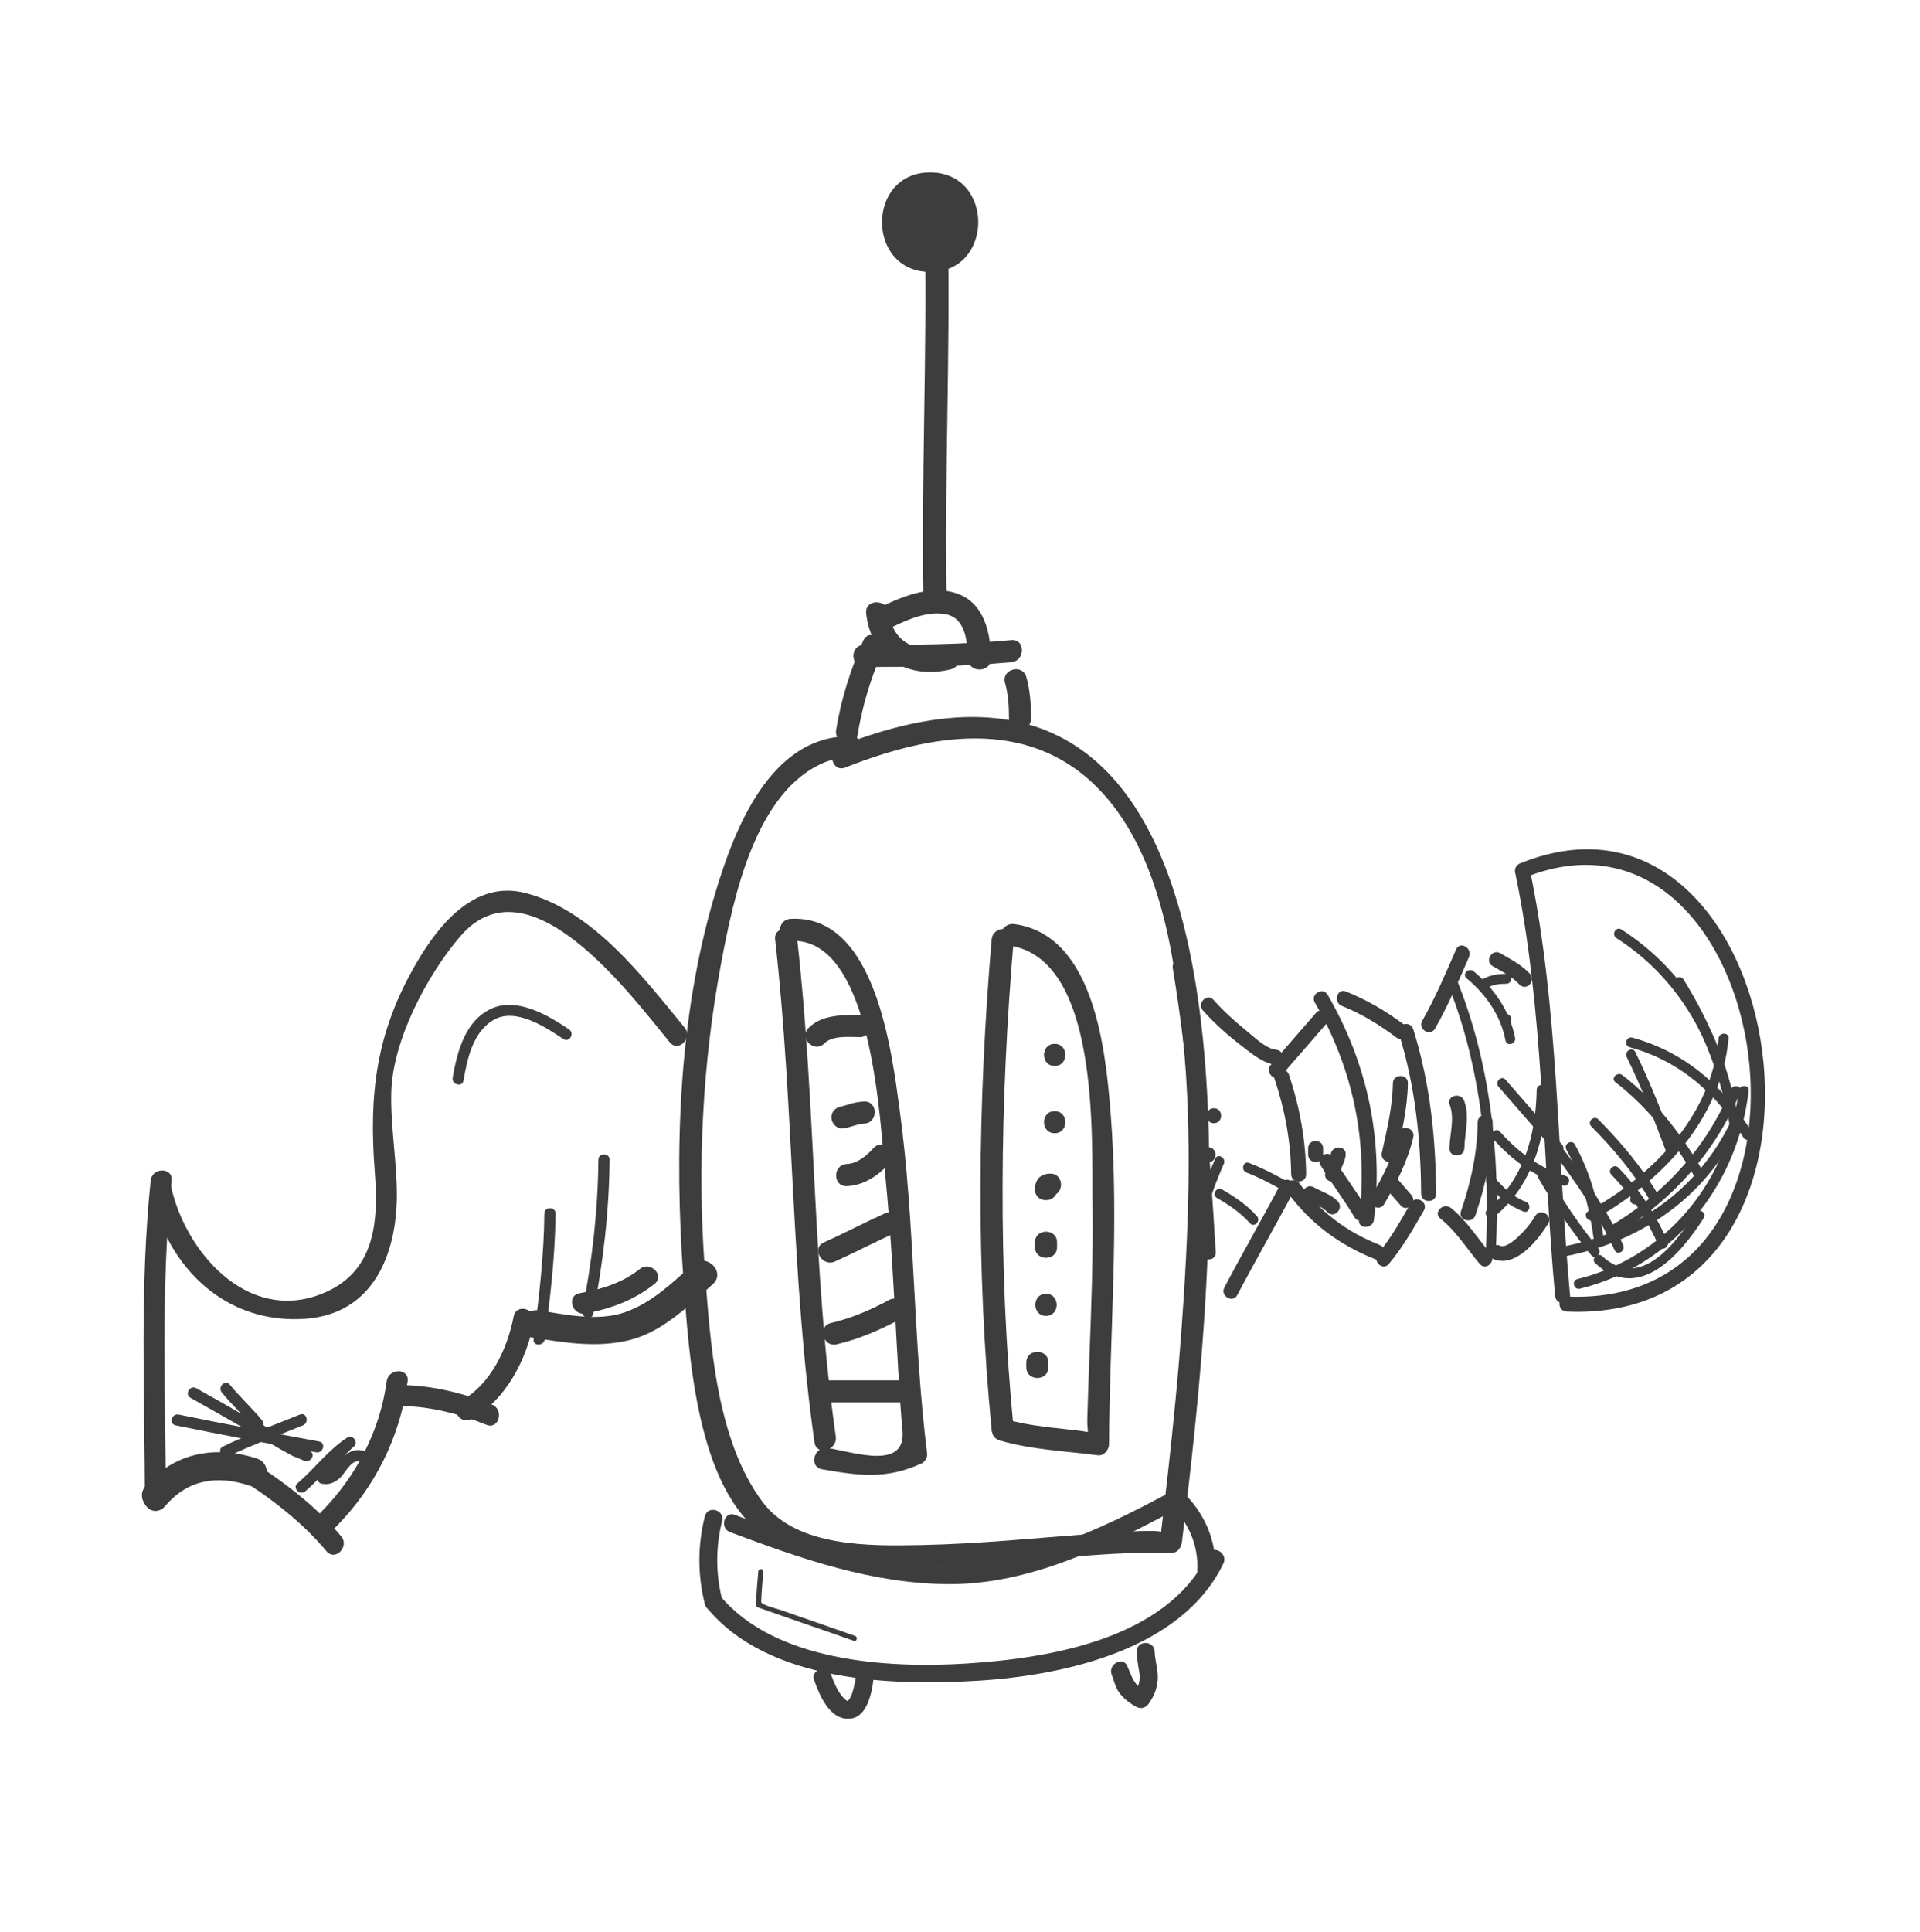 <?xml version="1.0" encoding="utf-8"?>
<!-- Generator: Adobe Illustrator 17.0.0, SVG Export Plug-In . SVG Version: 6.00 Build 0)  -->
<!DOCTYPE svg PUBLIC "-//W3C//DTD SVG 1.1//EN" "http://www.w3.org/Graphics/SVG/1.1/DTD/svg11.dtd">
<svg version="1.1" id="Calque_1" xmlns="http://www.w3.org/2000/svg" xmlns:xlink="http://www.w3.org/1999/xlink" x="0px" y="0px"
	 width="166px" height="167px" viewBox="0 0 166 167" style="enable-background:new 0 0 166 167;" xml:space="preserve">
<g>
	<g>
		<g>
			<g>
				<path style="fill:#3D3D3D;" d="M74.888,53.02c0.419,3.864,3.622,5.736,7.304,4.839c1.254-0.306,0.722-2.236-0.532-1.931
					c-2.309,0.563-4.493-0.355-4.769-2.908C76.753,51.75,74.749,51.737,74.888,53.02L74.888,53.02z"/>
			</g>
		</g>
		<g>
			<g>
				<path style="fill:#3D3D3D;" d="M77.219,54.162c1.381-0.665,3.045-1.38,4.611-1.054c1.665,0.347,1.824,2.435,1.845,3.795
					c0.02,1.29,2.023,1.292,2.002,0c-0.034-2.158-0.552-4.684-2.807-5.554c-2.208-0.852-4.662,0.121-6.663,1.084
					C75.045,52.993,76.061,54.72,77.219,54.162L77.219,54.162z"/>
			</g>
		</g>
		<g>
			<g>
				<path style="fill:#3D3D3D;" d="M81.845,51.938c-0.195-10.545,0.315-21.086,0.119-31.63c-0.024-1.29-2.026-1.292-2.002,0
					c0.195,10.545-0.315,21.086-0.119,31.63C79.867,53.228,81.869,53.23,81.845,51.938L81.845,51.938z"/>
			</g>
		</g>
		<g>
			<g>
				<path style="fill:#3D3D3D;" d="M80.418,23.505c5.546,0,5.546-8.6,0-8.6C74.872,14.906,74.872,23.505,80.418,23.505L80.418,23.505z"/>
			</g>
		</g>
	</g>
	<g>
		<g>
			<path style="fill:#3D3D3D;" d="M73.586,63.636c-7.051-0.082-10.135,8.15-11.798,13.733c-3.147,10.568-3.499,22.229-2.703,33.15
				c0.466,6.386,1.073,18.212,7.115,22.289c4.534,3.059,10.772,2.761,15.987,2.58c6.345-0.22,12.692-1.358,19.047-1.156
				c0.566,0.018,0.894-0.452,0.955-0.955c2.573-21.326,10.426-84.647-29.605-68.777c-1.13,0.448-0.638,2.295,0.507,1.841
				c7.27-2.882,15.673-4.378,21.735,1.687c5.335,5.338,6.676,14.162,7.415,21.308c0.89,8.609,0.518,17.348-0.117,25.96
				c-0.291,3.95-0.691,7.892-1.125,11.829c-0.196,1.774-0.406,3.546-0.618,5.317c0.035-0.295-5.161,0.076-5.835,0.127
				c-4.959,0.371-9.899,0.879-14.875,0.979c-4.424,0.089-10.767,0.215-13.721-3.7c-4.05-5.369-4.56-13.921-5.027-20.325
				c-0.638-8.74-0.19-17.662,1.427-26.274c1.053-5.603,2.949-14.873,8.941-17.353c0.731-0.303,1.514-0.361,2.295-0.352
				C74.817,65.559,74.816,63.65,73.586,63.636L73.586,63.636z"/>
		</g>
	</g>
	<g>
		<g>
			<path style="fill:#3D3D3D;" d="M68.344,81.333c7.136-0.417,7.754,15.85,8.199,20.298c0.469,4.688,0.706,9.398,0.963,14.101
				c0.102,1.858,0.208,3.716,0.333,5.573c0.053,0.787,0.119,1.574,0.188,2.36c0.295,3.369-3.972,1.928-6.434,1.496
				c-1.204-0.211-1.719,1.628-0.507,1.841c3.224,0.566,5.575,0.875,8.599-0.512c0.27-0.124,0.51-0.526,0.473-0.824
				c-1.23-9.86-1.033-19.841-2.372-29.704c-0.684-5.038-2.08-16.968-9.441-16.538C67.12,79.496,67.113,81.405,68.344,81.333
				L68.344,81.333z"/>
		</g>
	</g>
	<g>
		<g>
			<path style="fill:#3D3D3D;" d="M67.015,81.21c1.649,14.446,1.349,29.058,3.404,43.464c0.173,1.215,2.013,0.696,1.841-0.507
				c-2.03-14.234-1.707-28.682-3.336-42.956C68.786,80.001,66.875,79.988,67.015,81.21L67.015,81.21z"/>
		</g>
	</g>
	<g>
		<g>
			<path style="fill:#3D3D3D;" d="M71.339,121.219c2.247,0,4.493,0,6.74,0c1.231,0,1.231-1.909,0-1.909c-2.247,0-4.493,0-6.74,0
				C70.108,119.31,70.108,121.219,71.339,121.219L71.339,121.219z"/>
		</g>
	</g>
	<g>
		<g>
			<path style="fill:#3D3D3D;" d="M72.342,116.199c1.921-0.454,3.74-1.23,5.47-2.174c1.081-0.59,0.117-2.238-0.964-1.648
				c-1.593,0.869-3.245,1.563-5.014,1.981C70.637,114.642,71.145,116.482,72.342,116.199L72.342,116.199z"/>
		</g>
	</g>
	<g>
		<g>
			<path style="fill:#3D3D3D;" d="M72.195,109.04c1.765-0.794,3.477-1.699,5.242-2.493c1.121-0.504,0.15-2.149-0.964-1.648
				c-1.765,0.794-3.477,1.699-5.242,2.493C70.111,107.896,71.082,109.54,72.195,109.04L72.195,109.04z"/>
		</g>
	</g>
	<g>
		<g>
			<path style="fill:#3D3D3D;" d="M73.211,102.523c1.462-0.059,2.701-0.896,3.67-1.941c0.835-0.901-0.511-2.255-1.35-1.35
				c-0.606,0.653-1.384,1.345-2.321,1.382C71.985,100.663,71.98,102.572,73.211,102.523L73.211,102.523z"/>
		</g>
	</g>
	<g>
		<g>
			<path style="fill:#3D3D3D;" d="M72.837,97.537c0.647-0.049,1.227-0.389,1.872-0.415c1.227-0.05,1.231-1.959,0-1.909
				c-0.372,0.015-0.737,0.075-1.097,0.171c-0.152,0.041-0.302,0.093-0.452,0.141c-0.053,0.017-0.457,0.113-0.323,0.103
				c-0.519,0.039-0.955,0.405-0.955,0.955C71.882,97.073,72.317,97.576,72.837,97.537L72.837,97.537z"/>
		</g>
	</g>
	<g>
		<g>
			<path style="fill:#3D3D3D;" d="M71.265,90.194c0.726-0.722,2.136-0.551,3.069-0.551c1.231-0.001,1.231-1.91,0-1.909
				c-1.519,0.001-3.264-0.039-4.419,1.111C69.042,89.713,70.392,91.063,71.265,90.194L71.265,90.194z"/>
		</g>
	</g>
	<g>
		<g>
			<path style="fill:#3D3D3D;" d="M87.186,81.715c7.939,1.077,7.191,16.695,7.273,22.322c0.065,4.402-0.102,8.806-0.267,13.204
				c-0.068,1.803-0.137,3.606-0.187,5.41c-0.036,1.324,0.32,1.151-0.441,1.051c-2.236-0.293-4.437-0.398-6.619-1.033
				c-1.185-0.345-1.687,1.497-0.507,1.841c2.773,0.808,5.639,0.907,8.491,1.281c0.519,0.068,0.952-0.486,0.955-0.955
				c0.053-9.57,0.901-19.099,0.135-28.667c-0.433-5.402-1.407-15.356-8.324-16.294C86.49,79.711,85.971,81.55,87.186,81.715
				L87.186,81.715z"/>
		</g>
	</g>
	<g>
		<g>
			<path style="fill:#3D3D3D;" d="M85.736,81.21c-1.198,14.011-1.37,28.374,0,42.379c0.119,1.214,2.029,1.225,1.909,0
				c-1.37-14.005-1.198-28.368,0-42.379C87.75,79.982,85.84,79.993,85.736,81.21L85.736,81.21z"/>
		</g>
	</g>
	<g>
		<g>
			<path style="fill:#3D3D3D;" d="M90.641,118.187c0-0.138,0-0.277,0-0.415c0-1.231-1.909-1.231-1.909,0c0,0.138,0,0.277,0,0.415
				C88.732,119.418,90.641,119.418,90.641,118.187L90.641,118.187z"/>
		</g>
	</g>
	<g>
		<g>
			<path style="fill:#3D3D3D;" d="M90.435,113.741c1.231,0,1.231-1.909,0-1.909C89.204,111.832,89.204,113.741,90.435,113.741
				L90.435,113.741z"/>
		</g>
	</g>
	<g>
		<g>
			<path style="fill:#3D3D3D;" d="M91.39,107.8c0-0.138,0-0.277,0-0.415c0-1.231-1.909-1.231-1.909,0c0,0.138,0,0.277,0,0.415
				C89.481,109.031,91.39,109.031,91.39,107.8L91.39,107.8z"/>
		</g>
	</g>
	<g>
		<g>
			<path style="fill:#3D3D3D;" d="M91.39,102.815c0.001-0.347-0.063,0.078-0.001-0.09c-0.082,0.14-0.164,0.281-0.245,0.421
				c-0.494,0.156-0.605,0.225-0.333,0.208c1.231-0.006,1.231-1.915,0-1.909c-0.872,0.004-1.325,0.515-1.329,1.37
				C89.476,104.046,91.385,104.045,91.39,102.815L91.39,102.815z"/>
		</g>
	</g>
	<g>
		<g>
			<path style="fill:#3D3D3D;" d="M91.184,97.952c1.231,0,1.231-1.909,0-1.909C89.953,96.043,89.953,97.952,91.184,97.952L91.184,97.952z"/>
		</g>
	</g>
	<g>
		<g>
			<path style="fill:#3D3D3D;" d="M91.184,92.136c1.231,0,1.231-1.909,0-1.909C89.953,90.227,89.953,92.136,91.184,92.136L91.184,92.136z"/>
		</g>
	</g>
	<g>
		<g>
			<path style="fill:#3D3D3D;" d="M86.894,59.027c0.284,1.012,0.34,2.024,0.34,3.07c0.001,1.231,1.91,1.231,1.909,0
				c-0.001-1.209-0.08-2.409-0.409-3.578C88.402,57.337,86.56,57.84,86.894,59.027L86.894,59.027z"/>
		</g>
	</g>
	<g>
		<g>
			<path style="fill:#3D3D3D;" d="M74.709,57.651c4.249-0.001,8.496-0.021,12.731-0.415c1.215-0.113,1.226-2.023,0-1.909
				c-4.234,0.395-8.481,0.415-12.731,0.415C73.478,55.742,73.478,57.651,74.709,57.651L74.709,57.651z"/>
		</g>
	</g>
	<g>
		<g>
			<path style="fill:#3D3D3D;" d="M74.634,55.384c-1.093,2.484-1.911,5.024-2.343,7.707c-0.194,1.204,1.646,1.72,1.841,0.507
				c0.404-2.51,1.127-4.923,2.15-7.251C76.773,55.231,75.128,54.259,74.634,55.384L74.634,55.384z"/>
		</g>
	</g>
	<g>
		<g>
			<g>
				<path style="fill:#3D3D3D;" d="M129.054,108.8c1.932,0.9,3.942-1.627,4.795-3.042c0.432-0.717-0.688-1.368-1.118-0.654
					c-0.393,0.653-0.862,1.225-1.415,1.748c-0.291,0.276-1.137,1.048-1.607,0.829C128.956,107.331,128.297,108.447,129.054,108.8
					L129.054,108.8z"/>
			</g>
		</g>
		<g>
			<g>
				<path style="fill:#3D3D3D;" d="M128.862,108.345c-1.133-1.332-2.035-2.832-3.42-3.934c-0.646-0.514-1.57,0.396-0.916,0.916
					c1.384,1.101,2.287,2.603,3.42,3.934C128.488,109.898,129.399,108.977,128.862,108.345L128.862,108.345z"/>
			</g>
		</g>
		<g>
			<g>
				<path style="fill:#3D3D3D;" d="M124.077,88.899c1.126-1.986,2.022-4.091,2.932-6.182c0.33-0.758-0.786-1.418-1.118-0.654
					c-0.909,2.091-1.805,4.196-2.932,6.182C122.546,88.972,123.665,89.625,124.077,88.899L124.077,88.899z"/>
			</g>
		</g>
		<g>
			<g>
				<path style="fill:#3D3D3D;" d="M129.054,83.511c0.799,0.46,1.681,0.898,2.312,1.585c0.567,0.616,1.48-0.302,0.916-0.916
					c-0.706-0.767-1.681-1.274-2.574-1.787C128.982,81.976,128.33,83.095,129.054,83.511L129.054,83.511z"/>
			</g>
		</g>
		<g>
			<g>
				<path style="fill:#3D3D3D;" d="M124.165,103.183c-0.032-4.849-0.53-9.578-1.978-14.221c-0.248-0.795-1.498-0.455-1.249,0.344
					c1.412,4.531,1.9,9.146,1.931,13.877C122.876,104.018,124.171,104.018,124.165,103.183L124.165,103.183z"/>
			</g>
		</g>
		<g>
			<g>
				<path style="fill:#3D3D3D;" d="M121.402,88.575c-1.55-1.167-3.236-2.158-5.041-2.875c-0.777-0.309-1.111,0.945-0.344,1.249
					c1.693,0.672,3.28,1.652,4.731,2.745C121.416,90.196,122.06,89.07,121.402,88.575L121.402,88.575z"/>
			</g>
		</g>
		<g>
			<g>
				<path style="fill:#3D3D3D;" d="M120.067,109.261c1.194-1.413,2.108-3.032,3.033-4.627c0.42-0.724-0.7-1.376-1.118-0.654
					c-0.867,1.494-1.711,3.04-2.83,4.365C118.615,108.978,119.527,109.899,120.067,109.261L120.067,109.261z"/>
			</g>
		</g>
		<g>
			<g>
				<path style="fill:#3D3D3D;" d="M119.292,107.616c-2.819-1.116-5.168-2.849-6.942-5.322c-0.482-0.672-1.606-0.026-1.118,0.654
					c1.988,2.771,4.555,4.666,7.716,5.917C119.726,109.173,120.06,107.92,119.292,107.616L119.292,107.616z"/>
			</g>
		</g>
		<g>
			<g>
				<path style="fill:#3D3D3D;" d="M110.784,92.964c1.303-1.499,2.606-2.997,3.909-4.496c0.545-0.627-0.367-1.547-0.916-0.916
					c-1.303,1.499-2.606,2.997-3.909,4.496C109.322,92.675,110.235,93.595,110.784,92.964L110.784,92.964z"/>
			</g>
		</g>
		<g>
			<g>
				<path style="fill:#3D3D3D;" d="M112.928,101.497c-0.037-2.951-0.551-5.805-1.489-8.602c-0.264-0.788-1.515-0.45-1.249,0.344
					c0.902,2.69,1.407,5.416,1.443,8.257C111.643,102.332,112.938,102.333,112.928,101.497L112.928,101.497z"/>
			</g>
		</g>
		<g>
			<g>
				<path style="fill:#3D3D3D;" d="M118.791,105.431c0.833-6.888-0.529-13.432-3.997-19.434c-0.418-0.723-1.537-0.071-1.118,0.654
					c3.364,5.822,4.626,12.112,3.82,18.78C117.395,106.259,118.692,106.249,118.791,105.431L118.791,105.431z"/>
			</g>
		</g>
		<g>
			<g>
				<path style="fill:#3D3D3D;" d="M106.976,111.939c1.587-3.02,3.299-5.972,4.886-8.991c0.388-0.739-0.73-1.393-1.118-0.654
					c-1.587,3.02-3.299,5.972-4.886,8.991C105.469,112.024,106.587,112.679,106.976,111.939L106.976,111.939z"/>
			</g>
		</g>
		<g>
			<g>
				<path style="fill:#3D3D3D;" d="M110.326,90.734c-0.888-0.08-2.006-1.195-2.652-1.716c-0.98-0.79-1.917-1.65-2.753-2.59
					c-0.556-0.626-1.469,0.294-0.916,0.916c1.009,1.135,2.162,2.152,3.366,3.075c0.846,0.649,1.847,1.511,2.955,1.61
					C111.158,92.104,111.151,90.808,110.326,90.734L110.326,90.734z"/>
			</g>
		</g>
		<g>
			<g>
				<path style="fill:#3D3D3D;" d="M105.11,108.241c-0.488-8.342-1.097-16.649-2.466-24.899c-0.137-0.823-1.385-0.473-1.249,0.344
					c1.351,8.138,1.939,16.328,2.42,24.554C103.863,109.071,105.159,109.075,105.11,108.241L105.11,108.241z"/>
			</g>
		</g>
		<g>
			<g>
				<path style="fill:#3D3D3D;" d="M127.562,105.041c0.896-2.632,1.456-5.254,1.489-8.04c0.01-0.836-1.286-0.835-1.295,0
					c-0.031,2.675-0.583,5.172-1.443,7.695C126.043,105.49,127.295,105.827,127.562,105.041L127.562,105.041z"/>
			</g>
		</g>
		<g>
			<g>
				<path style="fill:#3D3D3D;" d="M126.608,99.249c0.032-1.368,0.476-2.773-0.023-4.106c-0.29-0.775-1.543-0.439-1.249,0.344
					c0.45,1.201,0.006,2.524-0.023,3.762C125.293,100.085,126.589,100.083,126.608,99.249L126.608,99.249z"/>
			</g>
		</g>
		<g>
			<g>
				<path style="fill:#3D3D3D;" d="M120.722,99.983c0.466-2.111,0.967-4.181,1-6.354c0.013-0.836-1.282-0.834-1.295,0
					c-0.032,2.056-0.513,4.013-0.954,6.009C119.293,100.453,120.542,100.799,120.722,99.983L120.722,99.983z"/>
			</g>
		</g>
		<g>
			<g>
				<path style="fill:#3D3D3D;" d="M119.68,104.072c1.066-1.841,2.022-3.688,2.508-5.774c0.19-0.813-1.059-1.158-1.249-0.344
					c-0.462,1.98-1.366,3.718-2.378,5.465C118.142,104.142,119.261,104.794,119.68,104.072L119.68,104.072z"/>
			</g>
		</g>
		<g>
			<g>
				<path style="fill:#3D3D3D;" d="M119.64,102.517c0.489,0.562,0.977,1.124,1.466,1.686c0.549,0.631,1.461-0.289,0.916-0.916
					c-0.489-0.562-0.977-1.124-1.466-1.686C120.006,100.97,119.094,101.89,119.64,102.517L119.64,102.517z"/>
			</g>
		</g>
		<g>
			<g>
				<path style="fill:#3D3D3D;" d="M114.164,100.7c0.911,1.542,2.02,2.953,2.932,4.496c0.424,0.718,1.544,0.067,1.118-0.654
					c-0.911-1.542-2.02-2.953-2.932-4.496C114.858,99.328,113.738,99.979,114.164,100.7L114.164,100.7z"/>
			</g>
		</g>
		<g>
			<g>
				<path style="fill:#3D3D3D;" d="M112.93,103.742c0.593,0.331,1.354,0.514,1.823,1.023c0.568,0.615,1.481-0.303,0.916-0.916
					c-0.564-0.611-1.377-0.83-2.085-1.225C112.854,102.216,112.201,103.335,112.93,103.742L112.93,103.742z"/>
			</g>
		</g>
		<g>
			<g>
				<path style="fill:#3D3D3D;" d="M115.859,101.497c0.04-0.584,0.447-1.081,0.489-1.686c0.057-0.834-1.239-0.829-1.295,0
					c-0.04,0.584-0.447,1.081-0.489,1.686C114.507,102.331,115.803,102.326,115.859,101.497L115.859,101.497z"/>
			</g>
		</g>
		<g>
			<g>
				<path style="fill:#3D3D3D;" d="M114.393,99.811c0-0.187,0-0.375,0-0.562c0-0.835-1.295-0.835-1.295,0c0,0.187,0,0.375,0,0.562
					C113.098,100.646,114.393,100.646,114.393,99.811L114.393,99.811z"/>
			</g>
		</g>
		<g>
			<g>
				<path style="fill:#3D3D3D;" d="M129.322,108.241c0.402-8.054-0.365-16.201-3.436-23.717c-0.207-0.506-1.039-0.285-0.829,0.229
					c3.042,7.449,3.804,15.505,3.405,23.488C128.434,108.795,129.295,108.792,129.322,108.241L129.322,108.241z"/>
			</g>
		</g>
		<g>
			<g>
				<path style="fill:#3D3D3D;" d="M129.196,105.173c3.315-2.712,4.452-6.838,4.523-10.981c0.01-0.555-0.85-0.554-0.86,0
					c-0.068,3.937-1.122,7.796-4.271,10.373C128.159,104.916,128.771,105.521,129.196,105.173L129.196,105.173z"/>
			</g>
		</g>
		<g>
			<g>
				<path style="fill:#3D3D3D;" d="M128.588,102.363c0.918,1.056,1.805,1.839,3.121,2.358c0.516,0.204,0.738-0.628,0.229-0.829
					c-1.167-0.46-1.932-1.207-2.742-2.137C128.832,101.336,128.226,101.947,128.588,102.363L128.588,102.363z"/>
			</g>
		</g>
		<g>
			<g>
				<path style="fill:#3D3D3D;" d="M129.077,98.429c1.67,1.873,3.635,3.314,6.053,4.044c0.532,0.161,0.758-0.669,0.229-0.829
					c-2.28-0.689-4.1-2.058-5.673-3.823C129.315,97.406,128.709,98.017,129.077,98.429L129.077,98.429z"/>
			</g>
		</g>
		<g>
			<g>
				<path style="fill:#3D3D3D;" d="M129.565,93.934c1.629,1.873,3.257,3.746,4.886,5.62c0.365,0.419,0.97-0.192,0.608-0.608
					c-1.629-1.873-3.257-3.746-4.886-5.62C129.809,92.906,129.203,93.517,129.565,93.934L129.565,93.934z"/>
			</g>
		</g>
		<g>
			<g>
				<path style="fill:#3D3D3D;" d="M107.768,101.35c1.157,0.452,2.242,1.025,3.317,1.643c0.482,0.277,0.915-0.466,0.434-0.743
					c-1.141-0.656-2.296-1.25-3.523-1.729C107.48,100.318,107.258,101.15,107.768,101.35L107.768,101.35z"/>
			</g>
		</g>
		<g>
			<g>
				<path style="fill:#3D3D3D;" d="M105.223,103.554c1.059,0.609,2.025,1.262,2.845,2.181c0.37,0.415,0.976-0.196,0.608-0.608
					c-0.865-0.971-1.899-1.671-3.019-2.315C105.175,102.535,104.742,103.278,105.223,103.554L105.223,103.554z"/>
			</g>
		</g>
		<g>
			<g>
				<path style="fill:#3D3D3D;" d="M104.389,104.421c0.388-1.313,0.877-2.577,1.422-3.831c0.219-0.503-0.522-0.942-0.743-0.434
					c-0.575,1.322-1.1,2.652-1.509,4.036C103.402,104.726,104.232,104.952,104.389,104.421L104.389,104.421z"/>
			</g>
		</g>
		<g>
			<g>
				<path style="fill:#3D3D3D;" d="M104.463,100.459c0.835,0,0.835-1.295,0-1.295C103.627,99.163,103.627,100.459,104.463,100.459
					L104.463,100.459z"/>
			</g>
		</g>
		<g>
			<g>
				<path style="fill:#3D3D3D;" d="M104.951,97.087c0.835,0,0.835-1.295,0-1.295S104.116,97.087,104.951,97.087L104.951,97.087z"/>
			</g>
		</g>
		<g>
			<g>
				<path style="fill:#3D3D3D;" d="M135.748,112.021c-1.136-12.28-0.969-24.841-3.502-36.951c-0.171-0.817-1.42-0.471-1.249,0.344
					c2.508,11.99,2.33,24.446,3.456,36.606C134.529,112.845,135.825,112.853,135.748,112.021L135.748,112.021z"/>
			</g>
		</g>
		<g>
			<g>
				<path style="fill:#3D3D3D;" d="M135.448,113.364c26.934,1.196,19.499-48.225-3.999-38.746c-0.764,0.308-0.431,1.562,0.344,1.249
					c21.706-8.756,28.684,37.314,3.655,36.202C134.613,112.032,134.616,113.327,135.448,113.364L135.448,113.364z"/>
			</g>
		</g>
		<g>
			<g>
				<path style="fill:#3D3D3D;" d="M139.492,106.826c4.964-2.93,8.749-7.103,10.982-12.433c0.214-0.511-0.618-0.732-0.829-0.229
					c-2.142,5.112-5.831,9.112-10.587,11.919C138.581,106.365,139.013,107.108,139.492,106.826L139.492,106.826z"/>
			</g>
		</g>
		<g>
			<g>
				<path style="fill:#3D3D3D;" d="M135.215,108.609c6.657-1.241,12.288-5.151,15.216-11.33c0.236-0.498-0.505-0.935-0.743-0.434
					c-2.844,6-8.242,9.73-14.702,10.935C134.441,107.881,134.673,108.71,135.215,108.609L135.215,108.609z"/>
			</g>
		</g>
		<g>
			<g>
				<path style="fill:#3D3D3D;" d="M136.606,111.392c8.115-2.012,13.624-8.913,14.579-17.113c0.064-0.55-0.797-0.544-0.86,0
					c-0.911,7.822-6.228,14.37-13.948,16.284C135.839,110.696,136.068,111.525,136.606,111.392L136.606,111.392z"/>
			</g>
		</g>
		<g>
			<g>
				<path style="fill:#3D3D3D;" d="M137.753,105.434c5.904-3.269,11.06-8.695,11.693-15.678c0.05-0.552-0.81-0.548-0.86,0
					c-0.605,6.671-5.655,11.828-11.267,14.936C136.833,104.96,137.267,105.703,137.753,105.434L137.753,105.434z"/>
			</g>
		</g>
		<g>
			<g>
				<path style="fill:#3D3D3D;" d="M140.342,107.629c-1.378-3.017-3.238-5.702-5.218-8.349c-0.328-0.438-1.075-0.011-0.743,0.434
					c1.98,2.647,3.84,5.332,5.218,8.349C139.83,108.567,140.571,108.13,140.342,107.629L140.342,107.629z"/>
			</g>
		</g>
		<g>
			<g>
				<path style="fill:#3D3D3D;" d="M143.473,103.454c-1.447-2.481-3.268-4.661-5.285-6.697c-0.391-0.394-0.999,0.214-0.608,0.608
					c1.966,1.984,3.74,4.104,5.151,6.523C143.01,104.367,143.753,103.934,143.473,103.454L143.473,103.454z"/>
			</g>
		</g>
		<g>
			<g>
				<path style="fill:#3D3D3D;" d="M147.3,101.367c-1.821-3.21-4.093-6.165-7.025-8.436c-0.433-0.335-1.046,0.269-0.608,0.608
					c2.879,2.23,5.102,5.109,6.89,8.262C146.831,102.283,147.574,101.85,147.3,101.367L147.3,101.367z"/>
			</g>
		</g>
		<g>
			<g>
				<path style="fill:#3D3D3D;" d="M151.474,97.888c-2.398-3.971-5.817-6.972-10.346-8.199c-0.536-0.145-0.763,0.684-0.229,0.829
					c4.32,1.17,7.545,4.017,9.832,7.804C151.018,98.796,151.762,98.364,151.474,97.888L151.474,97.888z"/>
			</g>
		</g>
		<g>
			<g>
				<path style="fill:#3D3D3D;" d="M144.169,107.281c-1.041-2.366-2.433-4.499-4.242-6.349c-0.388-0.397-0.996,0.212-0.608,0.608
					c1.761,1.8,3.095,3.875,4.107,6.175C143.649,108.222,144.39,107.784,144.169,107.281L144.169,107.281z"/>
			</g>
		</g>
		<g>
			<g>
				<path style="fill:#3D3D3D;" d="M138.661,107.15c-0.385-2.884-1.09-5.654-2.494-8.218c-0.266-0.486-1.009-0.053-0.743,0.434
					c1.33,2.429,2.012,5.054,2.376,7.784C137.874,107.692,138.734,107.699,138.661,107.15L138.661,107.15z"/>
			</g>
		</g>
		<g>
			<g>
				<path style="fill:#3D3D3D;" d="M137.927,109.194c3.736,3.448,7.346-0.712,9.372-3.914c0.298-0.47-0.447-0.901-0.743-0.434
					c-1.671,2.64-4.765,6.745-8.022,3.74C138.129,108.21,137.519,108.817,137.927,109.194L137.927,109.194z"/>
			</g>
		</g>
		<g>
			<g>
				<path style="fill:#3D3D3D;" d="M138.187,107.89c-1.683-2.043-3.135-4.231-4.455-6.523c-0.277-0.48-1.02-0.047-0.743,0.434
					c1.357,2.355,2.861,4.597,4.59,6.697C137.932,108.926,138.537,108.314,138.187,107.89L138.187,107.89z"/>
			</g>
		</g>
		<g>
			<g>
				<path style="fill:#3D3D3D;" d="M141.362,104.101c0.555,0,0.555-0.86,0-0.86S140.808,104.101,141.362,104.101L141.362,104.101z"/>
			</g>
		</g>
		<g>
			<g>
				<path style="fill:#3D3D3D;" d="M144.908,99.383c-1.074-2.862-2.173-5.706-3.522-8.452c-0.245-0.498-0.986-0.062-0.743,0.434
					c1.316,2.679,2.388,5.455,3.436,8.247C144.271,100.125,145.103,99.903,144.908,99.383L144.908,99.383z"/>
			</g>
		</g>
		<g>
			<g>
				<path style="fill:#3D3D3D;" d="M150.474,97.643c-0.738-4.686-2.416-8.953-4.914-12.974c-0.292-0.47-1.036-0.038-0.743,0.434
					c2.458,3.956,4.102,8.164,4.827,12.769C149.731,98.418,150.559,98.185,150.474,97.643L150.474,97.643z"/>
			</g>
		</g>
		<g>
			<g>
				<path style="fill:#3D3D3D;" d="M149.43,93.121c-1.507-5.302-4.582-9.784-9.243-12.781c-0.468-0.301-0.899,0.444-0.434,0.743
					c4.479,2.88,7.401,7.179,8.847,12.267C148.752,93.882,149.582,93.655,149.43,93.121L149.43,93.121z"/>
			</g>
		</g>
		<g>
			<g>
				<path style="fill:#3D3D3D;" d="M130.992,89.707c-0.443-2.296-1.808-4.278-3.589-5.756c-0.423-0.351-1.035,0.254-0.608,0.608
					c1.681,1.394,2.95,3.209,3.368,5.376C130.268,90.479,131.097,90.248,130.992,89.707L130.992,89.707z"/>
			</g>
		</g>
		<g>
			<g>
				<path style="fill:#3D3D3D;" d="M128.708,85.322c0.507-0.243,0.968-0.289,1.522-0.289c0.555-0.001,0.555-0.861,0-0.86
					c-0.713,0.001-1.309,0.097-1.956,0.407C127.773,84.818,128.21,85.56,128.708,85.322L128.708,85.322z"/>
			</g>
		</g>
		<g>
			<g>
				<path style="fill:#3D3D3D;" d="M130.23,88.511c0.555,0,0.555-0.86,0-0.86S129.675,88.511,130.23,88.511L130.23,88.511z"/>
			</g>
		</g>
	</g>
	<g>
		<g>
			<g>
				<path style="fill:#3D3D3D;" d="M60.94,131.059c-0.631,2.509-0.631,5.089,0,7.598c0.244,0.968,1.737,0.557,1.493-0.412
					c-0.564-2.243-0.564-4.532,0-6.775C62.678,130.502,61.184,130.091,60.94,131.059L60.94,131.059z"/>
			</g>
		</g>
		<g>
			<g>
				<path style="fill:#3D3D3D;" d="M61.139,138.999c5.265,6.387,15.964,6.748,23.498,6.272c7.45-0.471,17.561-2.712,21.135-10.125
					c0.432-0.895-0.904-1.681-1.337-0.782c-3.521,7.301-13.676,8.971-20.897,9.427c-6.825,0.431-16.588-0.167-21.305-5.888
					C61.599,137.133,60.509,138.235,61.139,138.999L61.139,138.999z"/>
			</g>
		</g>
		<g>
			<g>
				<path style="fill:#3D3D3D;" d="M101.066,129.965c1.64,1.531,2.583,3.556,2.442,5.818c-0.062,0.998,1.487,0.992,1.549,0
					c0.164-2.641-0.982-5.125-2.896-6.913C101.433,128.189,100.335,129.282,101.066,129.965L101.066,129.965z"/>
			</g>
		</g>
		<g>
			<g>
				<path style="fill:#3D3D3D;" d="M70.386,145.228c0.461,1.271,1.299,3.339,2.943,3.339c1.866,0,2.15-2.866,2.274-4.161
					c0.095-0.994-1.455-0.985-1.549,0c-0.067,0.705-0.18,1.398-0.418,2.067c-0.054,0.152-0.141,0.322-0.245,0.447
					c-0.117,0.139-0.075,0.099-0.143,0.099c-0.048,0-0.383-0.313-0.512-0.487c-0.382-0.514-0.639-1.117-0.856-1.715
					C71.541,143.885,70.044,144.287,70.386,145.228L70.386,145.228z"/>
			</g>
		</g>
		<g>
			<g>
				<path style="fill:#3D3D3D;" d="M96.13,144.797c0.105,0.242,0.251,0.807,0.423,1.151c0.355,0.709,1.022,1.222,1.703,1.59
					c0.395,0.214,0.811,0.076,1.06-0.278c0.466-0.662,0.746-1.339,0.784-2.152c0.037-0.782-0.248-1.563-0.268-2.346
					c-0.025-0.997-1.574-0.999-1.549,0c0.015,0.598,0.114,1.181,0.218,1.769c0.135,0.766-0.082,1.32-0.523,1.947
					c0.353-0.093,0.706-0.185,1.06-0.278c-1.022-0.552-1.152-1.222-1.57-2.186C97.071,143.101,95.737,143.891,96.13,144.797
					L96.13,144.797z"/>
			</g>
		</g>
		<g>
			<g>
				<path style="fill:#3D3D3D;" d="M65.56,135.834c-0.086,0.961-0.173,1.926-0.193,2.891c-0.002,0.103,0.07,0.179,0.161,0.212
					c2.757,0.98,5.53,1.911,8.287,2.891c0.267,0.095,0.382-0.329,0.117-0.423c-2.171-0.772-4.353-1.514-6.53-2.271
					c-0.175-0.061-1.596-0.414-1.591-0.676c0.007-0.361,0.038-0.722,0.062-1.082c0.035-0.514,0.079-1.027,0.125-1.54
					C66.024,135.552,65.585,135.554,65.56,135.834L65.56,135.834z"/>
			</g>
		</g>
		<g>
			<g>
				<path style="fill:#3D3D3D;" d="M63.124,132.434c6.127,2.293,12.301,4.465,18.912,4.494c6.953,0.031,13.581-3.225,19.559-6.42
					c0.881-0.471,0.099-1.808-0.782-1.337c-5.92,3.163-11.976,5.927-18.777,6.208c-6.344,0.263-12.668-2.256-18.5-4.438
					C62.598,130.59,62.197,132.088,63.124,132.434L63.124,132.434z"/>
			</g>
		</g>
	</g>
	<g>
		<g>
			<g>
				<path style="fill:#3D3D3D;" d="M14.292,130.165c1.965-2.301,4.479-2.671,7.281-1.754c1.49,0.487,2.123-1.853,0.644-2.337
					c-3.56-1.165-7.148-0.54-9.639,2.377C11.57,129.633,13.276,131.356,14.292,130.165L14.292,130.165z"/>
			</g>
		</g>
		<g>
			<g>
				<path style="fill:#3D3D3D;" d="M45.959,115.603c2.884,0.463,5.831,0.956,8.7,0.167c2.705-0.743,4.941-2.956,6.967-4.767
					c1.168-1.044-0.553-2.752-1.714-1.714c-1.783,1.594-3.595,3.346-5.898,4.144c-2.305,0.798-5.094,0.205-7.411-0.167
					C45.075,113.02,44.419,115.356,45.959,115.603L45.959,115.603z"/>
			</g>
		</g>
		<g>
			<g>
				<path style="fill:#3D3D3D;" d="M40.075,93.397c0.327-1.882,0.796-4.151,2.56-5.215c1.907-1.15,4.533,0.597,6.069,1.627
					c0.521,0.349,1.006-0.491,0.489-0.837c-1.812-1.215-4.519-2.838-6.772-1.759c-2.218,1.062-2.895,3.705-3.282,5.927
					C39.034,93.75,39.968,94.012,40.075,93.397L40.075,93.397z"/>
			</g>
		</g>
		<g>
			<g>
				<path style="fill:#3D3D3D;" d="M19.18,120.367c0.883,1.081,1.92,2.021,2.803,3.102c0.396,0.485,1.078-0.206,0.686-0.686
					c-0.883-1.081-1.92-2.021-2.803-3.102C19.47,119.197,18.788,119.887,19.18,120.367L19.18,120.367z"/>
			</g>
		</g>
		<g>
			<g>
				<path style="fill:#3D3D3D;" d="M21.048,123.081c1.595,1.299,3.344,2.37,5.236,3.178c0.568,0.243,1.063-0.592,0.489-0.837
					c-1.811-0.774-3.512-1.782-5.04-3.026C21.254,122.005,20.563,122.686,21.048,123.081L21.048,123.081z"/>
			</g>
		</g>
		<g>
			<g>
				<path style="fill:#3D3D3D;" d="M16.476,120.83c2.974,1.653,5.901,3.388,8.875,5.041c0.547,0.304,1.036-0.533,0.489-0.837
					c-2.974-1.653-5.901-3.388-8.875-5.041C16.418,119.689,15.929,120.527,16.476,120.83L16.476,120.83z"/>
			</g>
		</g>
		<g>
			<g>
				<path style="fill:#3D3D3D;" d="M15.19,123.206c4.037,0.831,8.091,1.579,12.144,2.327c0.611,0.113,0.872-0.822,0.258-0.935
					c-4.053-0.748-8.107-1.496-12.144-2.327C14.838,122.145,14.578,123.08,15.19,123.206L15.19,123.206z"/>
			</g>
		</g>
		<g>
			<g>
				<path style="fill:#3D3D3D;" d="M19.767,125.871c2.09-1.019,4.275-1.787,6.423-2.666c0.571-0.233,0.321-1.172-0.258-0.935
					c-2.226,0.91-4.49,1.708-6.655,2.763C18.716,125.308,19.208,126.144,19.767,125.871L19.767,125.871z"/>
			</g>
		</g>
		<g>
			<g>
				<path style="fill:#3D3D3D;" d="M26.405,128.898c1.426-1.227,2.512-2.764,4.106-3.802c-0.196-0.254-0.392-0.508-0.587-0.761
					c-1.025,0.89-1.866,1.952-2.411,3.2c-0.115,0.262-0.047,0.649,0.29,0.712c0.618,0.117,1.072-0.057,1.544-0.458
					c0.469-0.398,0.995-1.619,1.725-1.481c0.611,0.115,0.872-0.819,0.258-0.935c-0.618-0.117-1.072,0.057-1.544,0.458
					c-0.469,0.398-0.995,1.619-1.725,1.481c0.097,0.237,0.193,0.475,0.29,0.712c0.516-1.179,1.29-2.162,2.26-3.004
					c0.417-0.362-0.128-1.06-0.587-0.761c-1.667,1.086-2.811,2.671-4.302,3.954C25.244,128.621,25.933,129.303,26.405,128.898
					L26.405,128.898z"/>
			</g>
		</g>
		<g>
			<g>
				<path style="fill:#3D3D3D;" d="M47.063,104.901c-0.034,3.641-0.456,7.252-0.934,10.858c-0.082,0.618,0.889,0.61,0.97,0
					c0.478-3.606,0.9-7.216,0.934-10.858C48.038,104.276,47.069,104.276,47.063,104.901L47.063,104.901z"/>
			</g>
		</g>
		<g>
			<g>
				<path style="fill:#3D3D3D;" d="M51.734,100.248c-0.034,4.403-0.543,8.735-1.384,13.055c-0.119,0.611,0.815,0.871,0.935,0.258
					c0.858-4.404,1.383-8.823,1.419-13.313C52.708,99.622,51.739,99.623,51.734,100.248L51.734,100.248z"/>
			</g>
		</g>
		<g>
			<g>
				<g>
					<path style="fill:#3D3D3D;" d="M59.185,88.815c-3.642-4.418-7.943-10.152-13.809-11.637c-4.368-1.106-7.483,2.803-9.399,6.106
						c-3.487,6.009-4.091,11.319-3.573,18.016c0.342,4.418,0.01,8.83-4.777,10.608c-6.374,2.367-11.599-3.793-12.821-9.284
						c-0.254-1.14-1.999-0.656-1.746,0.481c1.447,6.503,6.459,11.378,13.342,10.886c5.834-0.417,7.88-5.53,7.908-10.61
						c0.016-2.992-0.553-5.951-0.481-8.947c0.107-4.48,3.08-10.145,5.977-13.511c5.919-6.876,14.709,5.059,18.099,9.171
						C58.648,90.997,59.921,89.709,59.185,88.815L59.185,88.815z"/>
				</g>
			</g>
			<g>
				<g>
					<path style="fill:#3D3D3D;" d="M13.028,102.04c-0.952,9.201-0.527,18.451-0.498,27.682c0.004,1.167,1.814,1.168,1.811,0
						c-0.03-9.231-0.454-18.48,0.498-27.682C14.958,100.879,13.147,100.89,13.028,102.04L13.028,102.04z"/>
				</g>
			</g>
			<g>
				<g>
					<path style="fill:#3D3D3D;" d="M20.444,127.611c2.829,1.785,5.633,3.884,7.779,6.469c0.747,0.899,2.02-0.389,1.28-1.28
						c-2.235-2.692-5.2-4.893-8.146-6.752C20.367,125.423,19.459,126.99,20.444,127.611L20.444,127.611z"/>
				</g>
			</g>
			<g>
				<g>
					<path style="fill:#3D3D3D;" d="M29.006,132.014c3.414-3.444,5.595-7.816,6.237-12.622c0.154-1.155-1.658-1.14-1.811,0
						c-0.576,4.309-2.66,8.268-5.707,11.341C26.903,131.563,28.183,132.844,29.006,132.014L29.006,132.014z"/>
				</g>
			</g>
			<g>
				<g>
					<path style="fill:#3D3D3D;" d="M34.835,121.537c2.487,0.05,4.925,0.695,7.224,1.62c1.084,0.436,1.55-1.316,0.481-1.746
						c-2.448-0.985-5.059-1.632-7.706-1.685C33.667,119.703,33.669,121.514,34.835,121.537L34.835,121.537z"/>
				</g>
			</g>
			<g>
				<g>
					<path style="fill:#3D3D3D;" d="M40.766,122.653c2.977-1.63,4.77-5.164,5.393-8.391c0.22-1.141-1.525-1.627-1.746-0.481
						c-0.536,2.78-1.979,5.895-4.561,7.309C38.828,121.651,39.742,123.214,40.766,122.653L40.766,122.653z"/>
				</g>
			</g>
			<g>
				<g>
					<path style="fill:#3D3D3D;" d="M50.591,113.529c2.206-0.391,4.245-1.152,6.005-2.559c0.912-0.729-0.378-2.002-1.28-1.28
						c-1.5,1.2-3.341,1.763-5.206,2.094C48.962,111.987,49.45,113.732,50.591,113.529L50.591,113.529z"/>
				</g>
			</g>
		</g>
	</g>
</g>
</svg>
